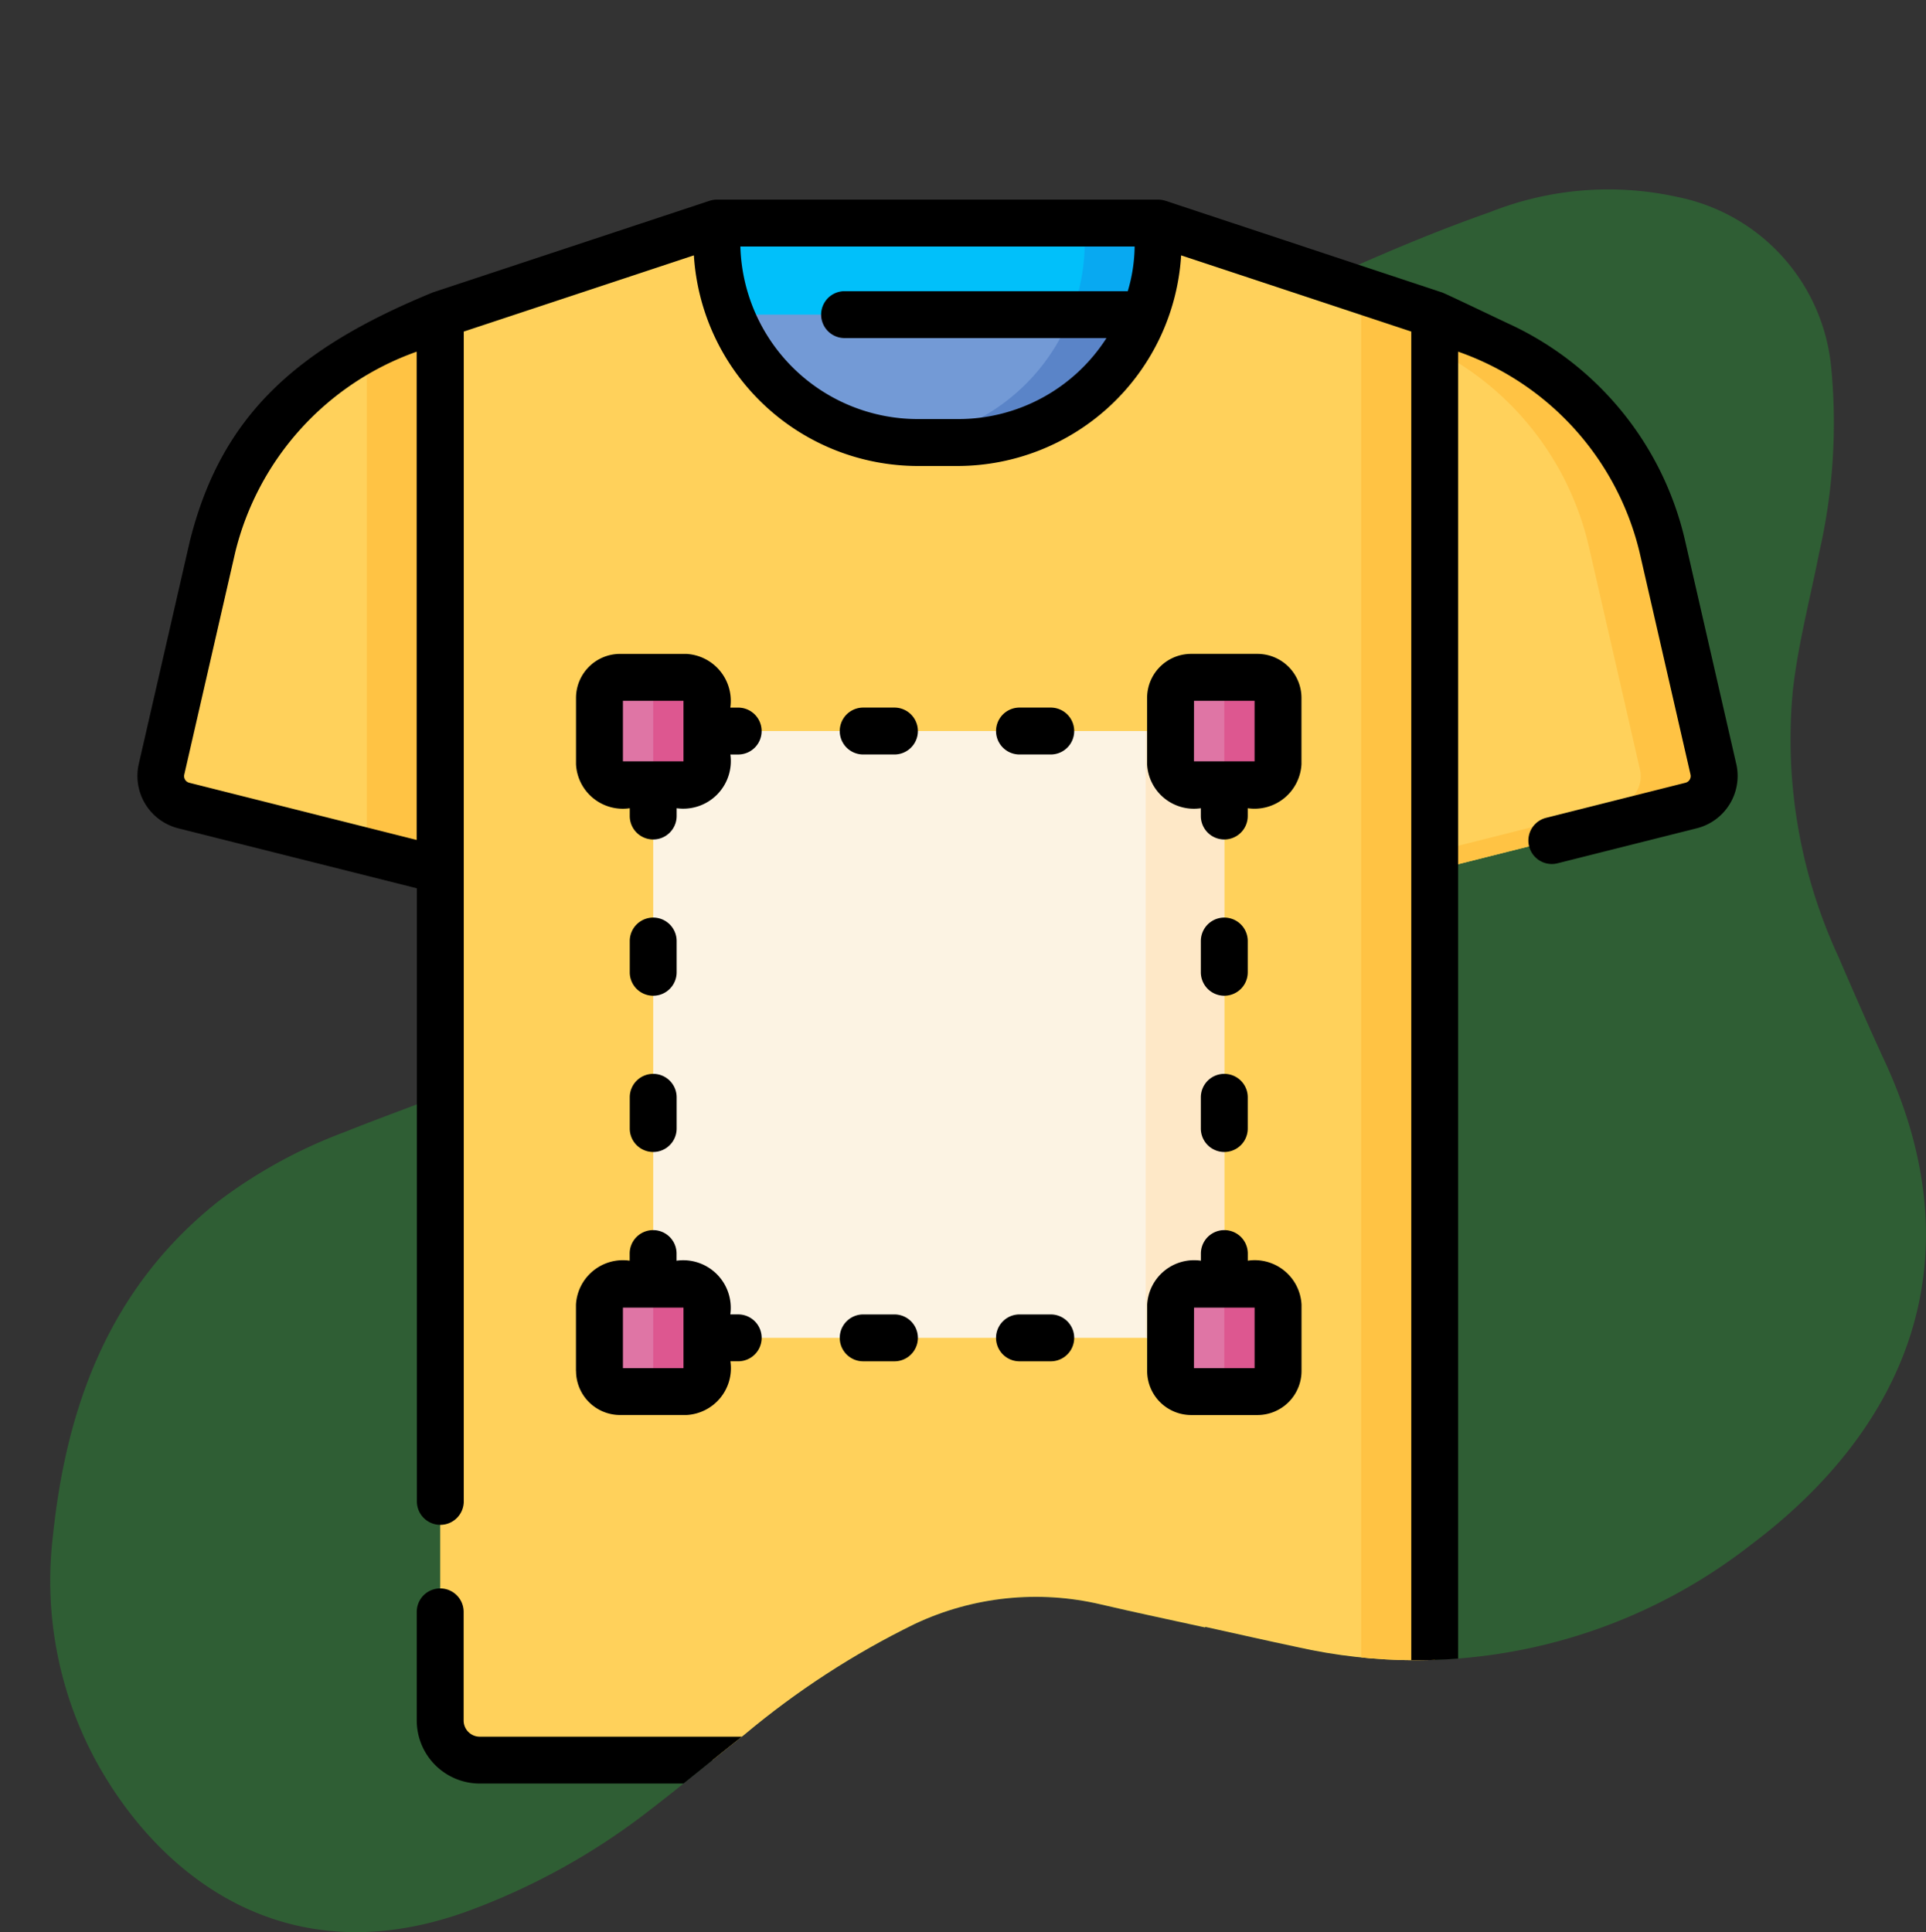 <svg xmlns="http://www.w3.org/2000/svg" xmlns:xlink="http://www.w3.org/1999/xlink" width="75.537" height="75.785" viewBox="0 0 75.537 75.785">
  <rect x="0" y="0" width="75.537" height="75.785" fill="#333333" stroke="none"/>
  <defs>
    <clipPath id="clip-path">
      <path id="Trazado_878600" data-name="Trazado 878600" d="M866.5,129.845c-1.358-.3-2.719-.582-4.073-.9a11.131,11.131,0,0,0-7.316.765,32.8,32.8,0,0,0-6.669,4.333c-1.219.956-2.4,1.954-3.631,2.9a26.427,26.427,0,0,1-7.383,4.087c-6.905,2.432-11.818-1.3-14.35-5.808a14.814,14.814,0,0,1-1.765-8.965c.14-1.346-2.062-29.175-2.078-37.149-.026-12.772,8.271-34.9,65.809-15.361a7.542,7.542,0,0,1,6.014,6.712,22.782,22.782,0,0,1-.473,7.232c-.351,1.785-.819,3.546-1.029,5.359a20.3,20.3,0,0,0,1.782,10.491c.59,1.371,1.188,2.74,1.816,4.1,3.615,7.8.872,14.374-5.262,18.978a21.3,21.3,0,0,1-17.8,3.991c-1.2-.253-2.39-.525-3.585-.788l-.006.029" transform="translate(-639.258 1961.893)" fill="#2f5e34"/>
    </clipPath>
  </defs>
  <g id="Grupo_1114953" data-name="Grupo 1114953" transform="translate(-343.122 -10888.622)">
    <path id="Trazado_878599" data-name="Trazado 878599" d="M866.5,129.845c-1.358-.3-2.719-.582-4.073-.9a11.131,11.131,0,0,0-7.316.765,32.8,32.8,0,0,0-6.669,4.333c-1.219.956-2.4,1.954-3.631,2.9a26.427,26.427,0,0,1-7.383,4.087c-6.905,2.432-11.818-1.3-14.35-5.808a14.814,14.814,0,0,1-1.765-8.965c.536-5.157,2.256-9.762,6.488-13.124a19.473,19.473,0,0,1,4.936-2.711c1.646-.662,3.33-1.237,4.959-1.937,3.6-1.546,4.982-4.075,4.4-7.942a19.253,19.253,0,0,0-1.814-5.316,21.957,21.957,0,0,1-1.466-3.517,8.053,8.053,0,0,1,2.8-8.906,13.959,13.959,0,0,1,7.609-3.046,69.526,69.526,0,0,1,8.159-.184A36.2,36.2,0,0,0,872.28,76.5c1.774-.783,3.571-1.529,5.4-2.168a12.554,12.554,0,0,1,7.366-.589,7.542,7.542,0,0,1,6.014,6.712,22.782,22.782,0,0,1-.473,7.232c-.351,1.785-.819,3.546-1.029,5.359a20.3,20.3,0,0,0,1.782,10.491c.59,1.371,1.188,2.74,1.816,4.1,3.615,7.8.872,14.374-5.262,18.978a21.3,21.3,0,0,1-17.8,3.991c-1.2-.253-2.39-.525-3.585-.788l-.006.029" transform="translate(-476.116 10822.609)" fill="#2f5e34"/>
    <g id="Enmascarar_grupo_1098706" data-name="Enmascarar grupo 1098706" transform="translate(163.142 8860.717)" clip-path="url(#clip-path)">
      <g id="mockup-design_3977917" transform="translate(185.367 2033.142)">
        <g id="Grupo_1114717" data-name="Grupo 1114717" transform="translate(0.919 3.512)">
          <path id="Trazado_903627" data-name="Trazado 903627" d="M135.922,13.685V68.829a1.552,1.552,0,0,1-1.552,1.552h-35.9a1.552,1.552,0,0,1-1.552-1.552V13.685l10.847-3.592h17.306Z" transform="translate(-85.959 -10.093)" fill="#ffd15b"/>
          <path id="Trazado_903628" data-name="Trazado 903628" d="M305.96,10.093h-2.881l10.847,3.592V68.829a1.552,1.552,0,0,1-1.552,1.552h2.881a1.552,1.552,0,0,0,1.552-1.552V13.685Z" transform="translate(-266.844 -10.093)" fill="#ffc344"/>
          <path id="Trazado_903629" data-name="Trazado 903629" d="M202.71,10.094v.743a7.86,7.86,0,0,1-7.865,7.866H193.27a7.86,7.86,0,0,1-7.866-7.866v-.743Z" transform="translate(-163.594 -10.094)" fill="#739ad6"/>
          <path id="Trazado_903630" data-name="Trazado 903630" d="M251.457,10.094v.743a7.86,7.86,0,0,1-7.212,7.839c.215.018.433.027.653.027h1.575a7.86,7.86,0,0,0,7.865-7.866v-.743Z" transform="translate(-215.222 -10.094)" fill="#5a84c8"/>
          <g id="Grupo_1114716" data-name="Grupo 1114716" transform="translate(17.206 17.818)">
            <path id="Trazado_903631" data-name="Trazado 903631" d="M165.038,172.634h22.4v23.8h-22.4Z" transform="translate(-162.931 -170.527)" fill="#fcf3e3"/>
            <path id="Trazado_903632" data-name="Trazado 903632" d="M322.608,172.634h3.082v23.8h-3.082Z" transform="translate(-301.185 -170.527)" fill="#fee8c7"/>
            <path id="Trazado_903633" data-name="Trazado 903633" d="M151.256,159.66h-2.6a.808.808,0,0,1-.808-.808v-2.6a.808.808,0,0,1,.808-.808h2.6a.808.808,0,0,1,.808.808v2.6A.808.808,0,0,1,151.256,159.66Z" transform="translate(-147.85 -155.446)" fill="#df75a5"/>
            <path id="Trazado_903634" data-name="Trazado 903634" d="M160.554,155.447h-2.107a.808.808,0,0,1,.808.808v2.6a.808.808,0,0,1-.808.808h2.107a.808.808,0,0,0,.808-.808v-2.6a.808.808,0,0,0-.808-.808Z" transform="translate(-157.148 -155.447)" fill="#dd5790"/>
            <path id="Trazado_903635" data-name="Trazado 903635" d="M333.969,159.66h-2.6a.808.808,0,0,1-.808-.808v-2.6a.808.808,0,0,1,.808-.808h2.6a.808.808,0,0,1,.808.808v2.6A.808.808,0,0,1,333.969,159.66Z" transform="translate(-308.165 -155.446)" fill="#df75a5"/>
            <path id="Trazado_903636" data-name="Trazado 903636" d="M343.267,155.447H341.16a.808.808,0,0,1,.808.808v2.6a.808.808,0,0,1-.808.808h2.107a.808.808,0,0,0,.808-.808v-2.6a.808.808,0,0,0-.808-.808Z" transform="translate(-317.463 -155.447)" fill="#dd5790"/>
            <path id="Trazado_903637" data-name="Trazado 903637" d="M151.256,353.817h-2.6a.808.808,0,0,1-.808-.808v-2.6a.808.808,0,0,1,.808-.808h2.6a.808.808,0,0,1,.808.808v2.6A.808.808,0,0,1,151.256,353.817Z" transform="translate(-147.85 -325.802)" fill="#df75a5"/>
            <path id="Trazado_903638" data-name="Trazado 903638" d="M160.554,349.6h-2.107a.808.808,0,0,1,.808.808v2.6a.808.808,0,0,1-.808.808h2.107a.808.808,0,0,0,.808-.808v-2.6A.808.808,0,0,0,160.554,349.6Z" transform="translate(-157.148 -325.803)" fill="#dd5790"/>
            <path id="Trazado_903639" data-name="Trazado 903639" d="M333.969,353.817h-2.6a.808.808,0,0,1-.808-.808v-2.6a.808.808,0,0,1,.808-.808h2.6a.808.808,0,0,1,.808.808v2.6A.808.808,0,0,1,333.969,353.817Z" transform="translate(-308.165 -325.802)" fill="#df75a5"/>
            <path id="Trazado_903640" data-name="Trazado 903640" d="M343.267,349.6H341.16a.808.808,0,0,1,.808.808v2.6a.808.808,0,0,1-.808.808h2.107a.808.808,0,0,0,.808-.808v-2.6A.808.808,0,0,0,343.267,349.6Z" transform="translate(-317.463 -325.803)" fill="#dd5790"/>
          </g>
          <path id="Trazado_903641" data-name="Trazado 903641" d="M202.711,10.094v.743a7.832,7.832,0,0,1-.532,2.848H185.937a7.835,7.835,0,0,1-.532-2.848v-.743Z" transform="translate(-163.595 -10.094)" fill="#01c0fa"/>
          <path id="Trazado_903642" data-name="Trazado 903642" d="M299.269,10.094v.743a7.832,7.832,0,0,1-.532,2.848h2.881a7.834,7.834,0,0,0,.532-2.848v-.743Z" transform="translate(-263.034 -10.094)" fill="#08a9f1"/>
          <path id="Trazado_903643" data-name="Trazado 903643" d="M18.456,39.4l-2.592,1.226a11.586,11.586,0,0,0-6.339,7.884l-2,8.727a1.187,1.187,0,0,0,.867,1.416l10.065,2.531Z" transform="translate(-7.493 -35.806)" fill="#ffd15b"/>
          <path id="Trazado_903644" data-name="Trazado 903644" d="M73.712,40.624q-.146.069-.289.142V60.458l2.881.724V39.4Z" transform="translate(-65.341 -35.806)" fill="#ffc344"/>
          <path id="Trazado_903645" data-name="Trazado 903645" d="M415.064,39.4l2.592,1.226a11.586,11.586,0,0,1,6.339,7.884l2,8.727a1.187,1.187,0,0,1-.867,1.416l-10.065,2.531Z" transform="translate(-365.101 -35.806)" fill="#ffd15b"/>
          <path id="Trazado_903646" data-name="Trazado 903646" d="M426,57.233l-2-8.727a11.586,11.586,0,0,0-6.339-7.884L415.064,39.4v1.368a11.586,11.586,0,0,1,6.05,7.742l2,8.727a1.187,1.187,0,0,1-.867,1.416l-7.184,1.807v.724l10.065-2.531A1.187,1.187,0,0,0,426,57.233Z" transform="translate(-365.101 -35.805)" fill="#ffc344"/>
        </g>
        <g id="Grupo_1114718" data-name="Grupo 1114718" transform="translate(0 2.592)">
          <path id="Trazado_903647" data-name="Trazado 903647" d="M144.676,147.947h-2.6a1.729,1.729,0,0,0-1.727,1.727v2.6A1.838,1.838,0,0,0,142.457,154v.306a.919.919,0,1,0,1.839,0V154a1.866,1.866,0,0,0,2.107-2.107h.306a.919.919,0,1,0,0-1.839H146.4A1.844,1.844,0,0,0,144.676,147.947Zm-.112,4.214h-2.375v-2.375h2.375Z" transform="translate(-123.145 -130.128)"/>
          <path id="Trazado_903648" data-name="Trazado 903648" d="M275.643,166.972h1.226a.919.919,0,1,0,0-1.839h-1.226a.919.919,0,0,0,0,1.839Z" transform="translate(-241.046 -145.208)"/>
          <path id="Trazado_903649" data-name="Trazado 903649" d="M225.643,166.972h1.226a.919.919,0,1,0,0-1.839h-1.226a.919.919,0,1,0,0,1.839Z" transform="translate(-197.176 -145.208)"/>
          <path id="Trazado_903650" data-name="Trazado 903650" d="M140.35,337.845a1.729,1.729,0,0,0,1.727,1.727h2.6a1.838,1.838,0,0,0,1.727-2.107h.306a.919.919,0,1,0,0-1.839H146.4a1.866,1.866,0,0,0-2.107-2.107v-.28a.919.919,0,0,0-1.839,0v.28a1.844,1.844,0,0,0-2.107,1.727v2.6Zm1.839-2.486h2.375v2.375h-2.375Z" transform="translate(-123.145 -291.9)"/>
          <path id="Trazado_903651" data-name="Trazado 903651" d="M323.064,337.846a1.729,1.729,0,0,0,1.727,1.727h2.6a1.729,1.729,0,0,0,1.727-1.727v-2.6a1.838,1.838,0,0,0-2.107-1.727v-.28a.919.919,0,0,0-1.839,0v.28a1.844,1.844,0,0,0-2.107,1.727Zm1.839-2.486h2.375v2.375H324.9Z" transform="translate(-283.46 -291.9)"/>
          <path id="Trazado_903652" data-name="Trazado 903652" d="M275.643,361.13h1.226a.919.919,0,1,0,0-1.839h-1.226a.919.919,0,0,0,0,1.839Z" transform="translate(-241.046 -315.564)"/>
          <path id="Trazado_903653" data-name="Trazado 903653" d="M225.643,361.13h1.226a.919.919,0,1,0,0-1.839h-1.226a.919.919,0,1,0,0,1.839Z" transform="translate(-197.176 -315.564)"/>
          <path id="Trazado_903654" data-name="Trazado 903654" d="M158.457,282.321a.919.919,0,0,0-.919.919v1.226a.919.919,0,1,0,1.839,0V283.24A.919.919,0,0,0,158.457,282.321Z" transform="translate(-138.226 -248.03)"/>
          <path id="Trazado_903655" data-name="Trazado 903655" d="M159.377,233.24a.919.919,0,1,0-1.839,0v1.226a.919.919,0,1,0,1.839,0Z" transform="translate(-138.226 -204.159)"/>
          <path id="Trazado_903656" data-name="Trazado 903656" d="M342.09,233.24a.919.919,0,0,0-1.839,0v1.226a.919.919,0,0,0,1.839,0Z" transform="translate(-298.541 -204.159)"/>
          <path id="Trazado_903657" data-name="Trazado 903657" d="M341.17,282.321a.919.919,0,0,0-.919.919v1.226a.919.919,0,1,0,1.839,0V283.24A.919.919,0,0,0,341.17,282.321Z" transform="translate(-298.541 -248.03)"/>
          <path id="Trazado_903658" data-name="Trazado 903658" d="M327.009,154a1.844,1.844,0,0,0,2.107-1.727v-2.6a1.729,1.729,0,0,0-1.727-1.727h-2.6a1.729,1.729,0,0,0-1.727,1.727v2.6A1.838,1.838,0,0,0,325.17,154v.306a.919.919,0,1,0,1.839,0Zm-2.107-4.214h2.375v2.375H324.9Z" transform="translate(-283.46 -130.128)"/>
          <path id="Trazado_903659" data-name="Trazado 903659" d="M62.71,24.735l-2-8.727A12.434,12.434,0,0,0,53.867,7.5c-.089-.035-2.558-1.223-2.7-1.268L40.324,2.639a1.06,1.06,0,0,0-.289-.047H22.729a1.02,1.02,0,0,0-.289.047L11.593,6.231C6.26,8.418,3.287,11.047,2.054,16.008l-2,8.727a2.118,2.118,0,0,0,1.539,2.514l9.37,2.356V53.652a.919.919,0,0,0,1.839,0V7.768l9.025-2.989a8.812,8.812,0,0,0,8.768,8.262h1.575a8.8,8.8,0,0,0,8.767-8.262l9.026,2.989v54.48a.634.634,0,0,1-.633.633h-35.9a.634.634,0,0,1-.633-.633V57.985a.919.919,0,0,0-1.839,0v4.262a2.475,2.475,0,0,0,2.472,2.472h35.9A2.475,2.475,0,0,0,51.8,62.248V8.556a11.072,11.072,0,0,1,7.115,7.863l2,8.727a.269.269,0,0,1-.2.319L55.25,26.841a.919.919,0,1,0,.449,1.783l5.473-1.376a2.118,2.118,0,0,0,1.539-2.514Zm-60.67.731a.269.269,0,0,1-.2-.319l2-8.727a11.159,11.159,0,0,1,7.115-7.863V27.709ZM32.17,11.2H30.594A6.964,6.964,0,0,1,23.65,4.431H39.113a6.363,6.363,0,0,1-.269,1.753H27.737a.919.919,0,1,0,0,1.839H38.009A6.9,6.9,0,0,1,32.17,11.2Z" transform="translate(0 -2.592)"/>
        </g>
      </g>
    </g>
  </g>
</svg>
